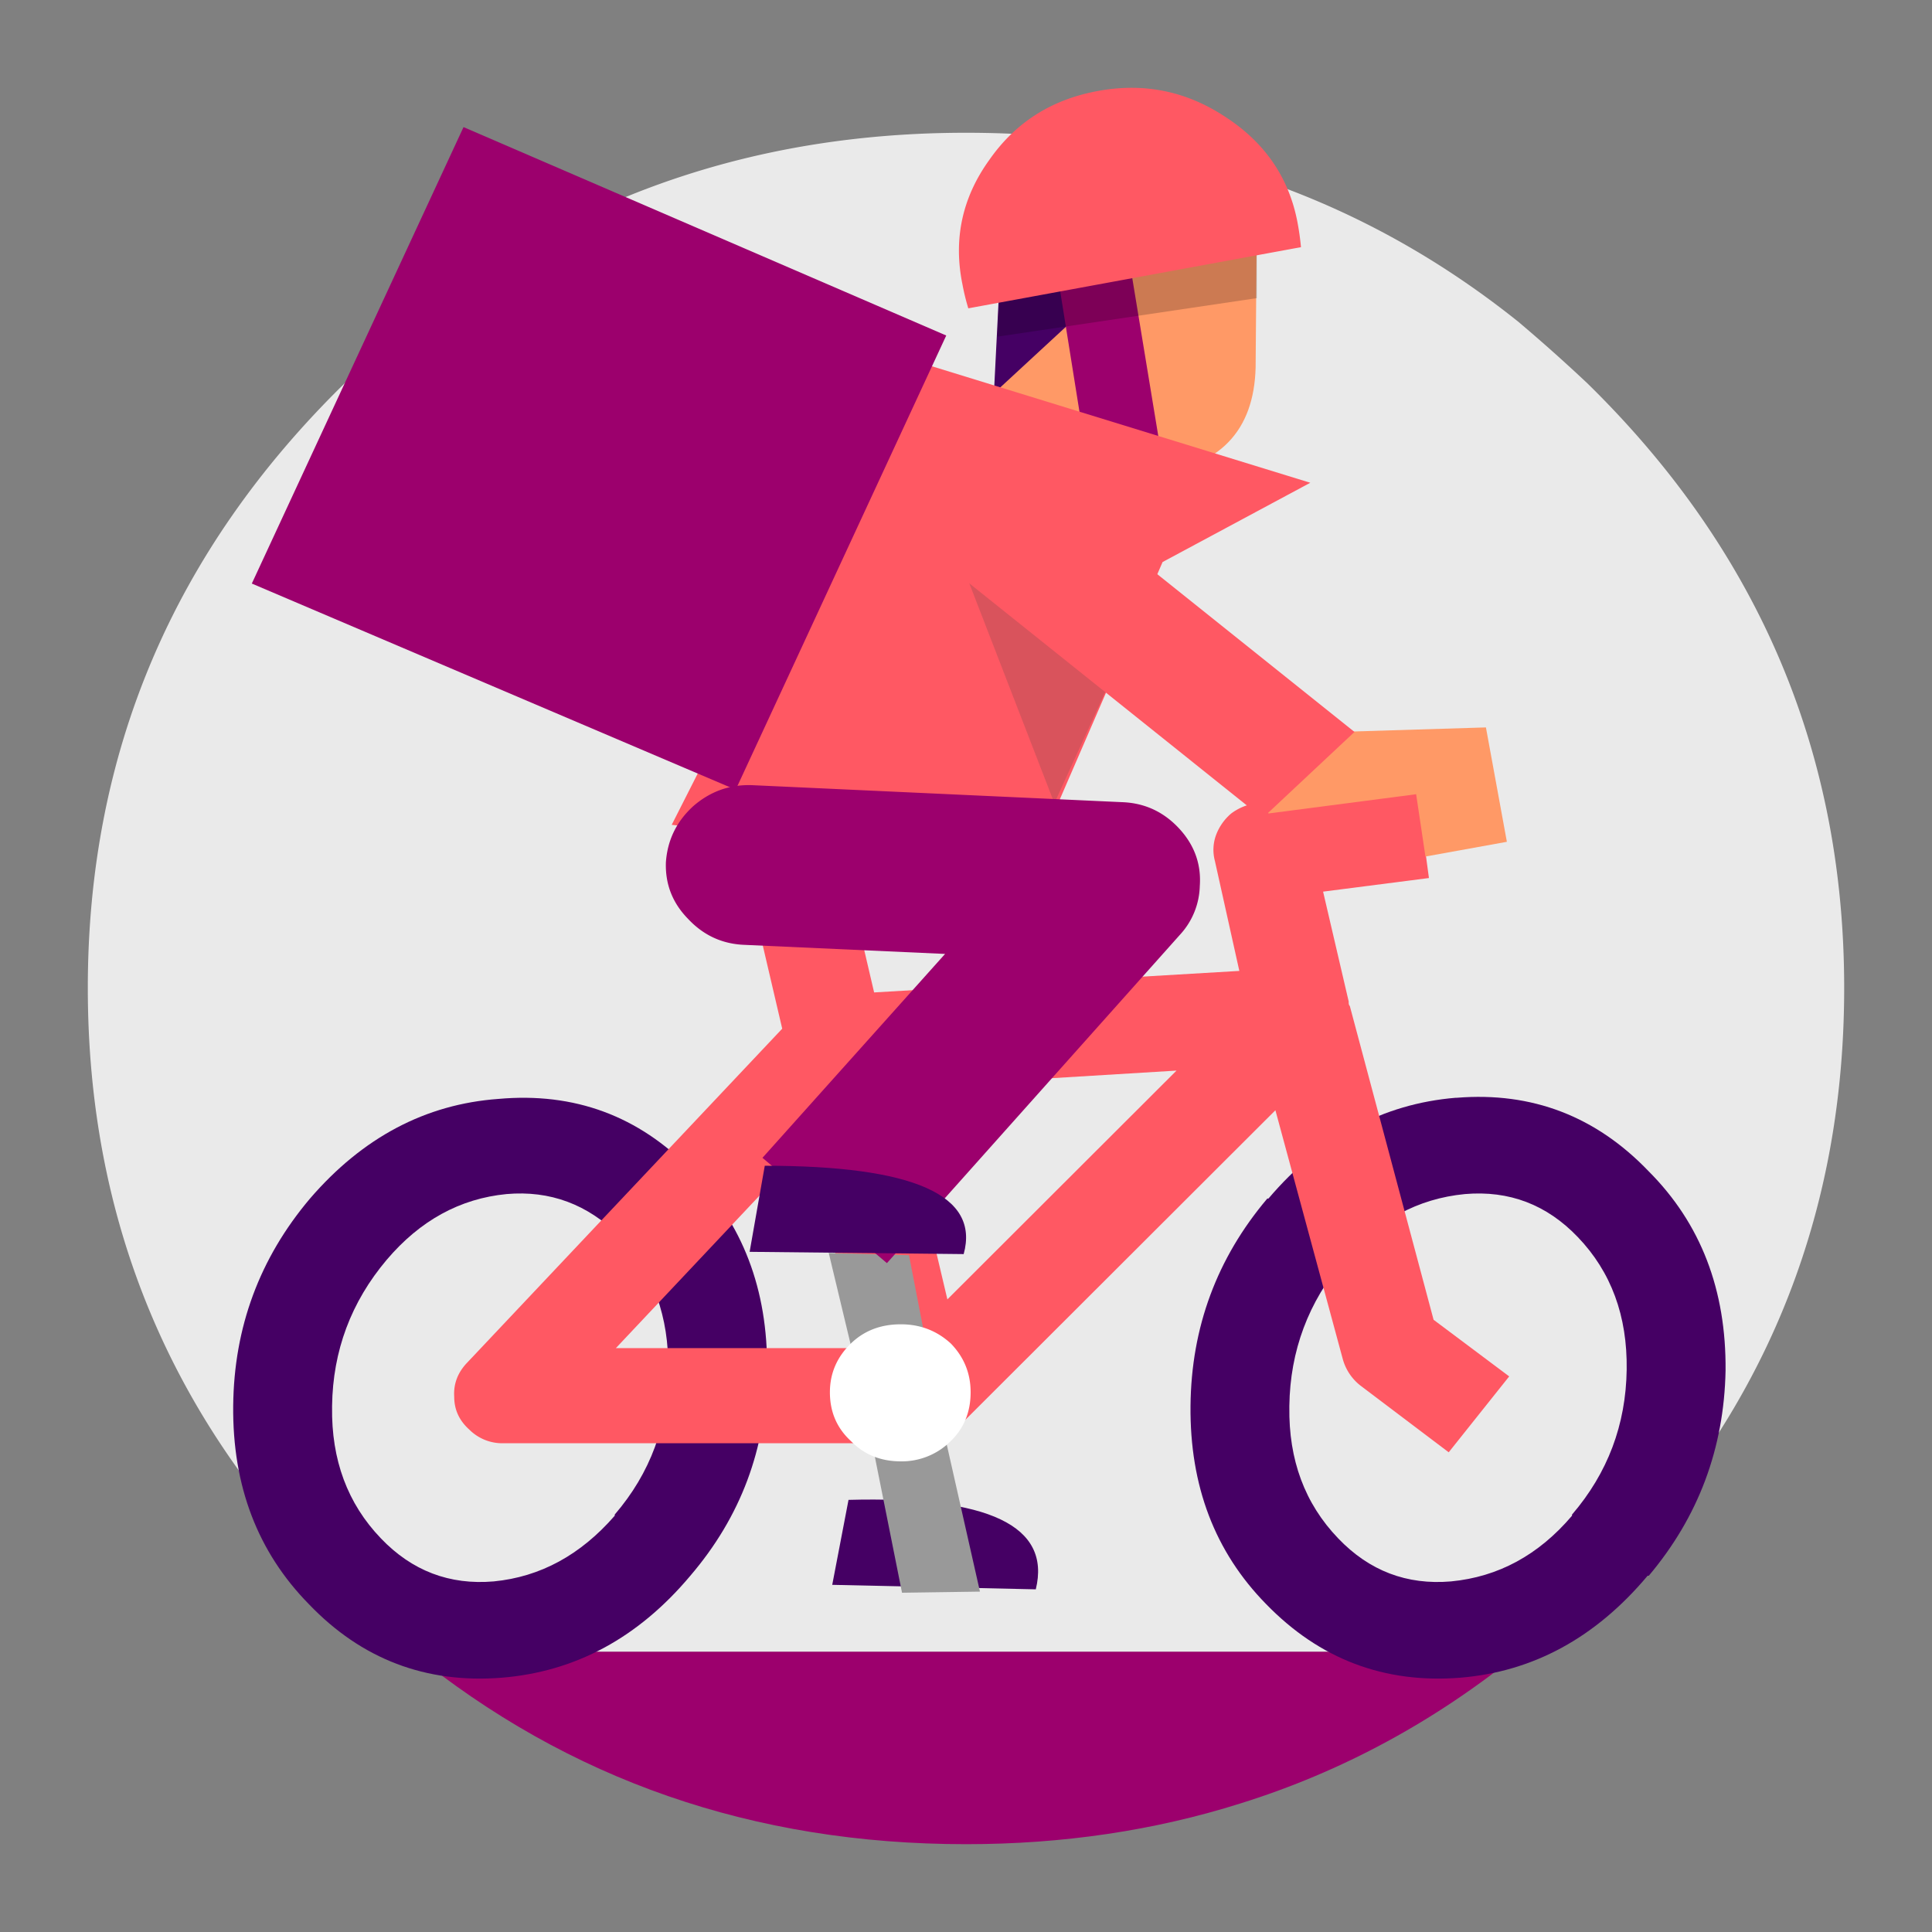 <svg xmlns="http://www.w3.org/2000/svg" width="88" height="88" fill="none" viewBox="0 0 88 88"><rect x="0" y="0" width="88" height="88" fill="#808080" stroke="none"/><path fill="#9C006D" fill-rule="evenodd" d="M18.729 75.23C25.898 81.077 34.322 84 44 84c4.415 0 8.583-0.62 12.503-1.857 4.628-1.444 8.883-3.749 12.769-6.913H18.728z" clip-rule="evenodd"/><path fill="#EAEAEA" fill-rule="evenodd" d="M44 6.047c-6.146 0-11.797 1.187-16.954 3.56-4.132 1.892-7.912 4.506-11.337 7.842C7.903 25.084 4 34.267 4 44.998c0 10.594 3.762 19.64 11.285 27.136a2.32 2.32 0 0 0 0.424 0.413 42.721 42.721 0 0 0 3.02 2.683h50.543a42.967 42.967 0 0 0 3.02-2.683C80.095 64.981 84 55.797 84 44.997c0-10.73-3.904-19.913-11.709-27.548a78.922 78.922 0 0 0-3.125-2.786C61.996 8.92 53.606 6.047 44 6.047z" clip-rule="evenodd"/><path fill="#450064" fill-rule="evenodd" d="M17.616 57.38c1.518-1.788 3.337-2.786 5.457-2.992 1.978-0.172 3.69 0.464 5.139 1.908 0.035 0 0.053 0.018 0.053 0.052 1.483 1.617 2.207 3.629 2.172 6.036 0 2.511-0.813 4.712-2.437 6.603v0.052c-1.555 1.788-3.39 2.786-5.51 2.992-2.013 0.173-3.727-0.482-5.14-1.96-1.519-1.582-2.26-3.577-2.224-5.985v-0.051c0.035-2.51 0.864-4.729 2.49-6.655zm13.88-4.076c-2.401-2.476-5.333-3.56-8.794-3.25-3.32 0.241-6.182 1.754-8.583 4.54-2.296 2.718-3.462 5.864-3.497 9.44-0.036 3.646 1.113 6.656 3.444 9.03 2.402 2.51 5.333 3.628 8.795 3.353 3.354-0.275 6.215-1.823 8.583-4.644 2.295-2.682 3.46-5.795 3.496-9.337v-0.052c0.035-3.645-1.112-6.655-3.443-9.028v-0.052zM37.907 72.187l9.272 0.205c0.706-2.888-2.138-4.247-8.53-4.075l-0.742 3.87z" clip-rule="evenodd"/><path fill="#999" fill-rule="evenodd" d="M44.636 72.496l-2.225-9.854-3.18 0.62 1.855 9.285 3.55-0.051z" clip-rule="evenodd"/><path fill="#450064" fill-rule="evenodd" d="M61.218 57.38c1.519-1.788 3.356-2.786 5.51-2.992 2.014-0.172 3.726 0.481 5.14 1.96 1.518 1.583 2.26 3.594 2.225 6.036-0.035 2.511-0.866 4.712-2.49 6.604v0.051c-1.519 1.788-3.356 2.786-5.51 2.992-2.014 0.173-3.727-0.482-5.14-1.96-1.52-1.582-2.26-3.577-2.225-5.984v-0.052c0.035-2.51 0.865-4.729 2.49-6.655zM75.1 53.356c-2.402-2.51-5.316-3.63-8.742-3.354h-0.053c-3.32 0.276-6.163 1.806-8.53 4.592h-0.052c-2.297 2.718-3.462 5.864-3.497 9.44-0.035 3.646 1.112 6.656 3.444 9.03 2.437 2.51 5.386 3.628 8.847 3.353 3.32-0.275 6.163-1.823 8.53-4.644H75.1c2.26-2.682 3.426-5.795 3.497-9.337 0.035-3.68-1.13-6.707-3.497-9.08z" clip-rule="evenodd"/><path fill="#FF5863" fill-rule="evenodd" d="M36.848 52.066l2.225 9.338h-11.02l8.795-9.338zm4.026-2.528l12.715-0.774-10.437 10.421-2.278-9.647zm16.318-12.95a2.473 2.473 0 0 0-1.112 0.465 2.388 2.388 0 0 0-0.69 0.98 1.962 1.962 0 0 0-0.052 1.187l1.112 5.004-16.635 0.98-1.325-5.675-4.344 0.98 1.483 6.346-14.357 15.22c-0.424 0.446-0.62 0.962-0.583 1.547 0 0.585 0.229 1.084 0.689 1.496a2.122 2.122 0 0 0 1.536 0.62h18.808a0.663 0.663 0 0 0 0.37 0h0.266l0.37-0.156a39.14 39.14 0 0 0 0.318-0.103 0.836 0.836 0 0 1 0.212-0.154l0.212-0.207h0.053l14.57-14.548 3.073 11.35a2.308 2.308 0 0 0 0.794 1.186l4.027 3.044 2.755-3.457-3.444-2.579-3.815-14.29c-0.035-0.035-0.052-0.086-0.052-0.155v-0.052l-1.166-5.004 4.821-0.62-0.583-4.333-7.31 0.929z" clip-rule="evenodd"/><path fill="#999" fill-rule="evenodd" d="M41.404 57.173l-3.656-0.103 1.483 6.191 3.232-0.619-1.06-5.469z" clip-rule="evenodd"/><path fill="#F96" fill-rule="evenodd" d="M57.245 10.123l-11.603 0.464-0.37 7.997-0.372 0.155 0.106-0.413-0.159 0.413 0.265 0.464 2.014 0.67-1.59-1.238 6.888 2.993c3.107-0.344 4.697-1.978 4.768-4.901l0.053-6.604zM44.742 19.1l0.105 0.051-0.105-0.103h-0.053l0.053 0.052z" clip-rule="evenodd"/><path fill="#450064" fill-rule="evenodd" d="M53.536 10.278l-7.894 0.31-0.37 7.325 8.264-7.635z" clip-rule="evenodd"/><path fill="#9C006D" fill-rule="evenodd" d="M47.92 10.948l1.749 10.938 3.338-0.517-1.802-10.937-3.285 0.516z" clip-rule="evenodd"/><path fill="#000" fill-opacity=".2" fill-rule="evenodd" d="M57.245 10.123l-11.602 0.464-0.212 4.747 11.814-1.754v-3.457z" clip-rule="evenodd"/><path fill="#FF5863" fill-rule="evenodd" d="M50.04 4.139c-2.12 0.378-3.78 1.427-4.98 3.147-1.237 1.719-1.643 3.611-1.22 5.675a9.805 9.805 0 0 0 0.265 1.083l15.153-2.786a12.287 12.287 0 0 0-0.16-1.135c-0.387-2.03-1.483-3.629-3.284-4.798-1.766-1.169-3.69-1.565-5.775-1.186zM42.252 16.623l-7.576 12.898-4.08 8.048 16.371 1.857L52.954 25.6l6.728-3.611-17.43-5.366z" clip-rule="evenodd"/><path fill="#424242" fill-opacity=".2" fill-rule="evenodd" d="M51.47 29.057L47.708 24l-3.973 1.496 4.291 11.092 3.444-7.532z" clip-rule="evenodd"/><path fill="#F96" fill-rule="evenodd" d="M57.192 35.506l0.583 1.547 6.728-0.877 0.424 2.838 3.709-0.671-0.954-5.21-6.729 0.206-2.543-2.012-1.218 4.179z" clip-rule="evenodd"/><path fill="#FF5863" fill-rule="evenodd" d="M57.51 37.26l4.185-3.921-14.251-11.402-4.186 3.92L57.51 37.26z" clip-rule="evenodd"/><path fill="#fff" fill-rule="evenodd" d="M41.033 60.32c-0.92 0-1.678 0.293-2.279 0.877-0.635 0.62-0.953 1.36-0.953 2.219 0 0.894 0.318 1.633 0.953 2.218 0.601 0.62 1.36 0.929 2.279 0.929a3.152 3.152 0 0 0 2.278-0.929c0.6-0.585 0.9-1.324 0.9-2.218 0-0.86-0.3-1.6-0.9-2.219-0.636-0.584-1.396-0.877-2.278-0.877z" clip-rule="evenodd"/><path fill="#9C006D" fill-rule="evenodd" d="M31.55 36.744c-0.742 0.688-1.148 1.53-1.219 2.528-0.036 0.997 0.3 1.857 1.007 2.579 0.706 0.757 1.571 1.153 2.596 1.187l9.113 0.412-8.318 9.287 5.669 4.797 13.35-14.96a3.396 3.396 0 0 0 0.901-2.22c0.071-0.996-0.248-1.873-0.953-2.63-0.707-0.756-1.572-1.153-2.597-1.187l-16.847-0.774c-1.025-0.034-1.925 0.292-2.702 0.98z" clip-rule="evenodd"/><path fill="#450064" fill-rule="evenodd" d="M34.145 57.019l9.749 0.103c0.742-2.683-2.278-4.024-9.06-4.024l-0.689 3.92z" clip-rule="evenodd"/><path fill="#9C006D" fill-rule="evenodd" d="M33.51 35.97l9.59-20.688-21.987-9.493L11.47 26.58l22.04 9.39z" clip-rule="evenodd"/></svg>